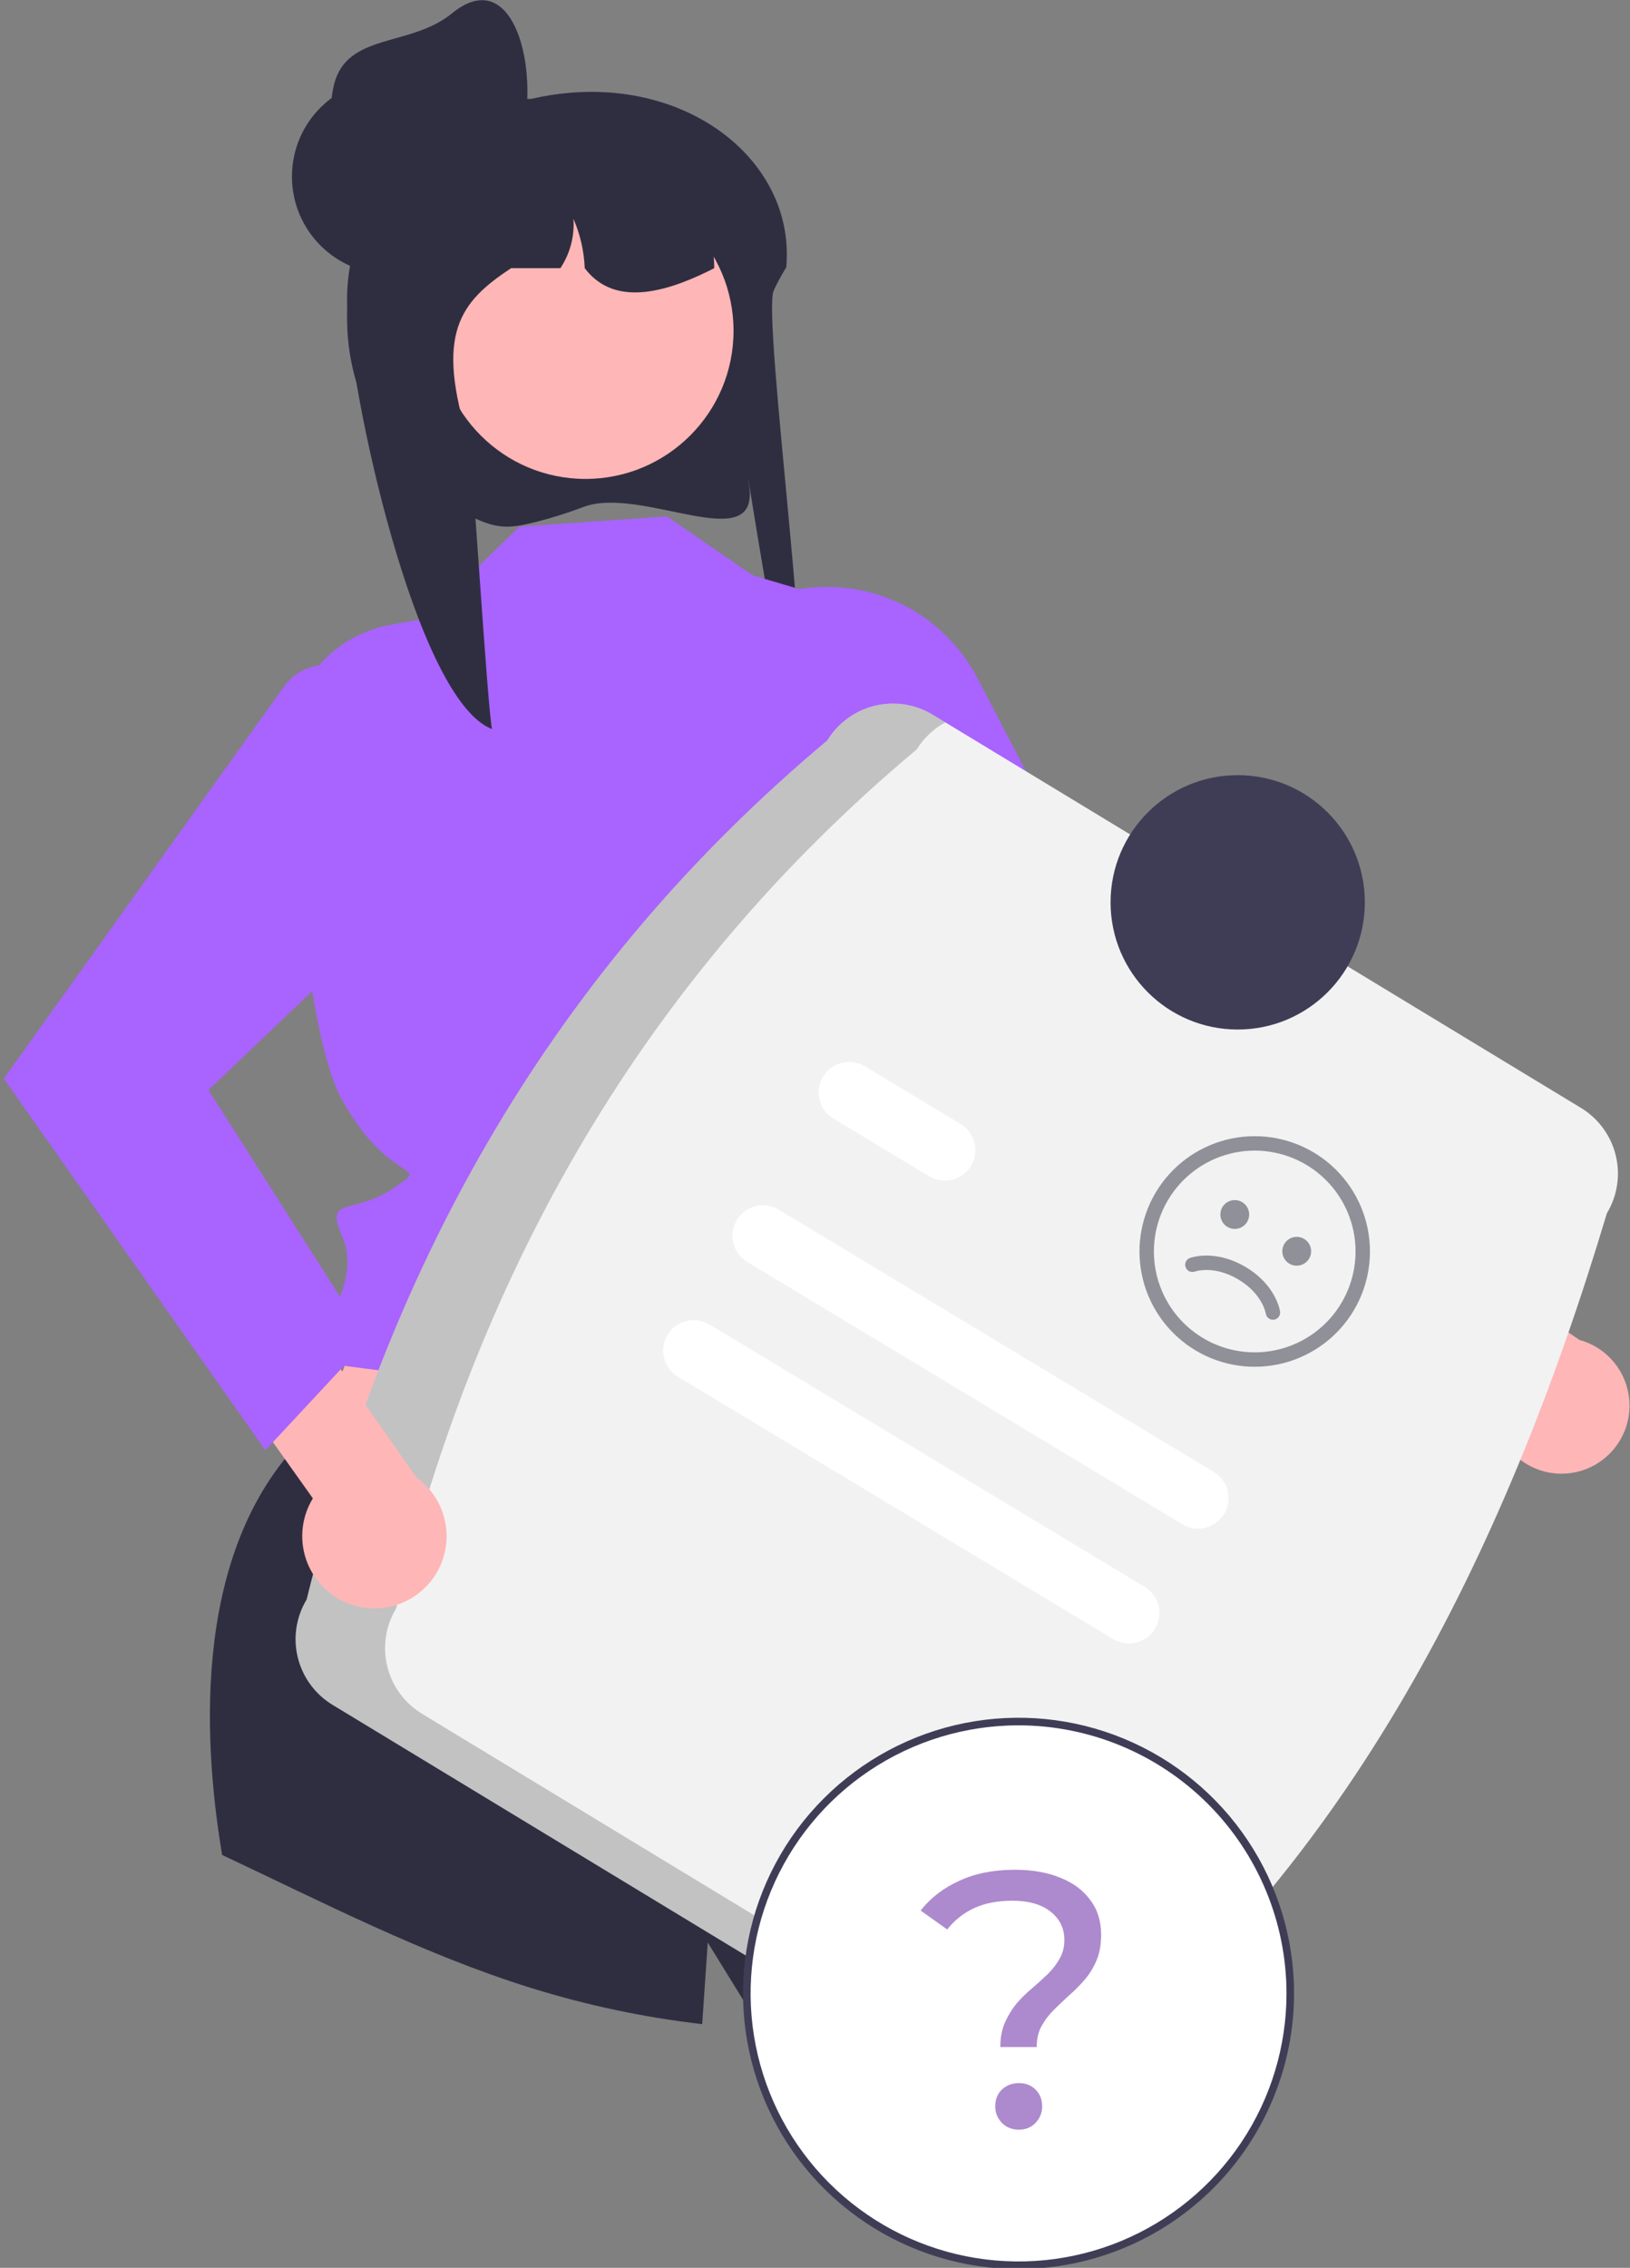 <svg width="430" height="598" viewBox="0 0 430 598" fill="none" xmlns="http://www.w3.org/2000/svg">
<rect x="0" y="0" width="430" height="598" fill="#808080" stroke="none"/>
<g clip-path="url(#clip0_729_38)">
<path d="M154.017 133.647C149.911 135.211 145.718 136.537 141.46 137.619C135.834 138.99 132.658 139.625 127.228 137.518C127.038 137.444 126.856 137.371 126.684 137.299C116.392 132.923 107.595 125.65 101.362 116.364C95.129 107.079 91.731 96.182 91.579 85C91.552 84.616 91.552 84.213 91.552 83.819C91.547 81.924 91.637 80.03 91.823 78.144C92.061 75.575 92.472 73.025 93.053 70.511L92.999 70.501C88.603 66.006 86.912 59.849 87.472 53.662C87.857 49.467 89.188 45.415 91.366 41.809C93.544 38.204 96.511 35.14 100.045 32.848C105.584 29.366 111.829 27.162 118.326 26.396C120.071 26.195 121.825 26.093 123.581 26.091H140.08C143.487 25.293 146.949 24.747 150.437 24.458H150.464C183.669 21.704 209.855 43.717 207.413 70.501C207.395 70.531 207.368 70.56 207.35 70.59C206.644 71.74 206.02 72.832 205.468 73.875C204.935 74.849 204.482 75.783 204.093 76.668C201.063 83.514 215.463 189.73 210.298 191.343C207.359 192.258 195.509 113.22 197.635 128.249C200.312 147.105 169.315 127.992 154.017 133.647Z" fill="#2F2E41"/>
<path d="M204.039 325.654L250.068 423.714L73.005 405.781L109.966 311.645L204.039 325.654Z" fill="#FFB6B6"/>
<path d="M296.439 522.26C265.648 532.509 233.201 536.855 200.799 535.07L186.709 512.22C186.709 512.22 186.119 520.73 185.239 533.74C169.814 531.953 154.591 528.725 139.769 524.1C111.659 515.31 85.309 501.69 58.599 489.13C53.189 456.88 51.159 407.15 81.069 378.2L242.059 407.7C242.059 407.7 267.889 427.02 260.979 433.94C254.069 440.85 252.999 439.78 257.539 444.32C262.079 448.86 271.889 454.93 271.989 458.9C272.029 460.45 283.039 488.56 296.439 522.26Z" fill="#2F2E41"/>
<path d="M175.926 136.167L137.032 138.88L111.893 163.172L103.088 164.744C95.174 166.155 88.053 170.421 83.076 176.733C78.098 183.045 75.609 190.964 76.082 198.989C77.893 229.672 81.948 275.517 90.423 290.391C103.564 313.454 114.419 306.218 103.564 313.454C92.71 320.69 85.423 315.004 90.423 326.44C95.423 337.876 83.665 352.545 83.665 352.545L78.984 357.226L83.948 359.261L242.145 379.845C242.145 379.845 228.466 318.343 237.021 303.235C245.575 288.127 266.317 242.459 247.805 224.589L229.705 160.895L198.571 151.713L175.926 136.167Z" fill="#A963FF"/>
<path d="M411.374 388.589C408.771 388.506 406.217 387.859 403.889 386.692C401.561 385.526 399.513 383.867 397.889 381.832C396.265 379.796 395.102 377.432 394.481 374.903C393.861 372.374 393.797 369.74 394.294 367.183L320.087 316.928L328.942 292.985L416.641 353.318C420.882 354.475 424.551 357.148 426.953 360.829C429.355 364.511 430.323 368.946 429.674 373.293C429.024 377.641 426.803 381.599 423.43 384.418C420.057 387.237 415.768 388.721 411.374 388.589V388.589Z" fill="#FFB6B6"/>
<path d="M201.777 157.887L190.994 162.157L248.516 274.5L367.595 355.669L384.76 326.657L294.116 248.363L257.826 178.765C252.719 168.97 244.163 161.415 233.812 157.559C223.461 153.704 212.048 153.82 201.777 157.887Z" fill="#A963FF"/>
<path d="M154.455 126.286C176.025 126.286 193.511 108.8 193.511 87.231C193.511 65.661 176.025 48.175 154.455 48.175C132.885 48.175 115.399 65.661 115.399 87.231C115.399 108.8 132.885 126.286 154.455 126.286Z" fill="#FFB6B6"/>
<path d="M188.418 70.715C187.767 71.058 187.124 71.375 186.473 71.692C185.795 72.017 185.116 72.343 184.429 72.65C171.358 78.575 160.712 79.236 154.254 70.715C154.077 66.232 153.068 61.821 151.278 57.708C151.594 62.305 150.383 66.877 147.832 70.715H134.825C121.428 79.606 114.554 87.774 123.853 116.963C124.459 118.881 128.61 187.01 129.795 192.247C109.516 184.468 92.022 101.876 91.579 80.113C91.552 79.76 91.552 79.389 91.552 79.027C91.547 77.284 91.637 75.542 91.823 73.808C92.062 71.442 92.473 69.096 93.053 66.789L92.999 66.78C90.936 64.808 89.362 62.38 88.402 59.692C87.443 57.003 87.124 54.128 87.472 51.295C90.874 46.84 95.085 43.066 99.883 40.169C104.246 38.056 108.793 36.349 113.469 35.067C113.586 35.04 113.686 35.013 113.803 34.986C115.232 34.597 116.698 34.244 118.163 33.937C121.183 33.303 124.236 32.841 127.308 32.553C127.534 32.544 127.751 32.526 127.95 32.526C129.179 32.526 130.385 32.858 131.442 33.484C131.451 33.484 131.451 33.493 131.469 33.493C132.484 34.1 133.326 34.958 133.914 35.985C134.502 37.011 134.815 38.172 134.825 39.355H149.315C149.849 39.355 150.382 39.373 150.916 39.4C171.096 40.205 187.314 48.834 188.355 68.671C188.4 69.358 188.418 70.027 188.418 70.715Z" fill="#2F2E41"/>
<path d="M102.747 72.285C116.958 72.285 128.477 60.765 128.477 46.555C128.477 32.344 116.958 20.825 102.747 20.825C88.537 20.825 77.017 32.344 77.017 46.555C77.017 60.765 88.537 72.285 102.747 72.285Z" fill="#2F2E41"/>
<path d="M138.072 34.654C135.149 48.56 120.727 56.878 106.93 53.475C100.304 51.842 94.599 47.642 91.069 41.802C87.54 35.962 86.475 28.959 88.108 22.333C91.511 8.536 108.255 12.514 119.25 3.512C134.805 -9.223 142.014 15.9 138.072 34.654Z" fill="#2F2E41"/>
<path d="M80.903 421.756C102.833 332.329 146.283 255.465 218.244 195.242C221.029 190.661 225.518 187.371 230.725 186.095C235.932 184.819 241.433 185.66 246.021 188.435L417.09 292.157C421.671 294.942 424.961 299.431 426.237 304.638C427.513 309.846 426.672 315.347 423.897 319.934C396.431 411.697 355.293 491.322 286.556 546.449C283.772 551.03 279.283 554.32 274.076 555.596C268.868 556.872 263.367 556.031 258.779 553.256L87.711 449.534C83.129 446.749 79.84 442.26 78.564 437.053C77.287 431.845 78.129 426.344 80.903 421.756V421.756Z" fill="#F2F2F2"/>
<path opacity="0.2" d="M111.309 451.895C106.728 449.11 103.438 444.621 102.162 439.414C100.885 434.206 101.727 428.705 104.501 424.117C126.431 334.69 169.882 257.825 241.842 197.603C243.686 194.604 246.289 192.145 249.388 190.476L246.021 188.434C241.434 185.66 235.933 184.818 230.725 186.095C225.518 187.371 221.029 190.66 218.244 195.242C146.284 255.464 102.833 332.328 80.903 421.756C78.129 426.344 77.287 431.845 78.564 437.052C79.84 442.26 83.13 446.748 87.711 449.533L258.779 553.256C261.824 555.088 265.299 556.083 268.852 556.139C272.405 556.195 275.91 555.311 279.011 553.576L111.309 451.895Z" fill="black"/>
<path d="M311.928 401.931L197.1 332.743C195.275 331.64 193.963 329.859 193.451 327.79C192.939 325.72 193.27 323.533 194.37 321.707C195.47 319.881 197.25 318.567 199.318 318.052C201.387 317.538 203.575 317.865 205.402 318.963L320.231 388.152C322.051 389.256 323.359 391.037 323.868 393.104C324.377 395.171 324.046 397.356 322.947 399.18C321.849 401.003 320.072 402.316 318.006 402.832C315.941 403.348 313.755 403.024 311.928 401.931L311.928 401.931Z" fill="white"/>
<path d="M245.128 310.18L219.866 294.959C218.035 293.863 216.714 292.086 216.194 290.017C215.674 287.948 215.997 285.757 217.093 283.926C218.188 282.095 219.965 280.775 222.034 280.255C224.103 279.735 226.294 280.058 228.125 281.153L228.169 281.179L253.431 296.401C255.251 297.505 256.56 299.286 257.069 301.353C257.578 303.421 257.248 305.606 256.149 307.429C255.05 309.253 253.273 310.567 251.207 311.082C249.141 311.598 246.955 311.274 245.128 310.18V310.18Z" fill="white"/>
<path d="M293.678 432.22L178.849 363.032C177.023 361.932 175.708 360.152 175.193 358.083C174.678 356.014 175.006 353.825 176.104 351.998C177.202 350.17 178.981 348.854 181.049 348.337C183.118 347.82 185.307 348.146 187.135 349.242L187.152 349.252L301.981 418.441C303.801 419.545 305.108 421.326 305.617 423.393C306.127 425.46 305.796 427.645 304.697 429.468C303.598 431.292 301.821 432.605 299.756 433.121C297.691 433.637 295.505 433.313 293.678 432.22L293.678 432.22Z" fill="white"/>
<path d="M326.511 271.474C345.034 271.474 360.05 256.458 360.05 237.935C360.05 219.412 345.034 204.396 326.511 204.396C307.988 204.396 292.972 219.412 292.972 237.935C292.972 256.458 307.988 271.474 326.511 271.474Z" fill="#3F3D56"/>
<path d="M268.698 597.318C308.289 597.318 340.383 565.224 340.383 525.633C340.383 486.043 308.289 453.948 268.698 453.948C229.108 453.948 197.013 486.043 197.013 525.633C197.013 565.224 229.108 597.318 268.698 597.318Z" fill="white"/>
<path d="M268.698 598.319C254.323 598.319 240.27 594.056 228.317 586.069C216.364 578.082 207.047 566.73 201.546 553.449C196.045 540.168 194.605 525.553 197.41 511.454C200.214 497.354 207.137 484.403 217.302 474.238C227.467 464.072 240.418 457.15 254.518 454.345C268.617 451.541 283.232 452.98 296.513 458.481C309.795 463.982 321.147 473.299 329.133 485.252C337.12 497.204 341.383 511.257 341.383 525.633C341.362 544.904 333.697 563.379 320.07 577.005C306.444 590.632 287.969 598.297 268.698 598.319V598.319ZM268.698 454.948C254.718 454.948 241.052 459.094 229.428 466.861C217.804 474.628 208.744 485.668 203.394 498.584C198.044 511.5 196.644 525.712 199.371 539.424C202.099 553.135 208.831 565.73 218.717 575.616C228.602 585.501 241.197 592.233 254.909 594.96C268.62 597.688 282.833 596.288 295.749 590.938C308.665 585.588 319.704 576.528 327.471 564.904C335.238 553.28 339.383 539.613 339.383 525.633C339.362 506.893 331.908 488.926 318.657 475.675C305.405 462.423 287.439 454.97 268.698 454.948V454.948Z" fill="#3F3D56"/>
<path d="M91.57 422.704C89.014 421.656 86.716 420.066 84.835 418.043C82.954 416.021 81.534 413.613 80.675 410.988C79.816 408.363 79.537 405.582 79.858 402.838C80.179 400.095 81.093 397.454 82.535 395.098L27.429 317.637L45.108 297.127L109.884 389.607C113.67 392.33 116.324 396.346 117.346 400.895C118.368 405.444 117.685 410.21 115.428 414.29C113.17 418.37 109.495 421.479 105.098 423.03C100.7 424.581 95.887 424.465 91.57 422.704H91.57Z" fill="#FFB6B6"/>
<path d="M92.836 177.232C90.048 175.592 86.767 174.999 83.582 175.56C80.396 176.12 77.515 177.798 75.455 180.292L1 284.421L70 382.421L97 353.421L55 287.421L110.818 234.275C115.405 224.227 116.106 212.835 112.785 202.3C109.464 191.764 102.357 182.834 92.836 177.232V177.232Z" fill="#A963FF"/>
<g clip-path="url(#clip1_729_38)">
<path d="M323.799 323.518C324.666 324.033 325.702 324.182 326.678 323.932C327.655 323.683 328.492 323.056 329.006 322.189C329.521 321.323 329.67 320.287 329.42 319.311C329.171 318.334 328.544 317.497 327.677 316.982C326.811 316.468 325.775 316.319 324.799 316.568C323.822 316.818 322.985 317.445 322.47 318.311C321.956 319.178 321.807 320.214 322.056 321.19C322.306 322.167 322.933 323.004 323.799 323.518ZM345.347 331.884C344.833 332.751 343.995 333.378 343.018 333.627C342.042 333.877 341.006 333.728 340.14 333.214C339.273 332.699 338.646 331.862 338.397 330.885C338.147 329.909 338.296 328.873 338.811 328.006C339.325 327.14 340.162 326.513 341.139 326.263C342.115 326.014 343.151 326.163 344.018 326.677C344.884 327.192 345.511 328.029 345.761 329.006C346.01 329.982 345.861 331.018 345.347 331.884ZM336.068 347.985C335.571 348.055 335.068 347.925 334.667 347.625C334.265 347.325 333.999 346.879 333.925 346.383L333.921 346.367C333.873 346.127 333.812 345.889 333.739 345.654C333.502 344.893 333.187 344.159 332.8 343.462C331.817 341.686 329.997 339.346 326.644 337.357C323.291 335.368 320.364 334.886 318.324 334.877C317.526 334.871 316.729 334.946 315.946 335.101C315.704 335.149 315.465 335.209 315.229 335.281L315.214 335.285C314.98 335.372 314.731 335.412 314.481 335.402C314.232 335.392 313.987 335.334 313.76 335.229C313.534 335.125 313.33 334.977 313.16 334.794C312.991 334.61 312.859 334.396 312.772 334.162C312.686 333.927 312.646 333.679 312.656 333.429C312.665 333.18 312.724 332.935 312.828 332.708C312.933 332.481 313.081 332.277 313.264 332.108C313.447 331.938 313.662 331.807 313.896 331.72L314.562 333.502L313.894 331.723L313.896 331.72L313.905 331.721L313.915 331.718L313.943 331.708L314.024 331.676L314.288 331.595C314.503 331.532 314.806 331.452 315.187 331.377C315.951 331.22 317.025 331.071 318.341 331.079C320.987 331.089 324.589 331.719 328.583 334.089C332.573 336.456 334.852 339.311 336.126 341.631C336.765 342.788 337.148 343.797 337.376 344.537C337.492 344.922 337.588 345.312 337.663 345.706L337.679 345.791L337.684 345.82L337.684 345.834C337.684 345.834 337.684 345.843 335.804 346.106L337.684 345.843C337.753 346.341 337.622 346.846 337.319 347.248C337.016 347.65 336.566 347.915 336.068 347.985ZM346.512 303.856C339.578 299.741 331.294 298.55 323.482 300.544C315.67 302.538 308.97 307.554 304.856 314.488C300.741 321.422 299.55 329.706 301.544 337.518C303.538 345.33 308.554 352.03 315.488 356.144C322.422 360.259 330.706 361.45 338.518 359.456C346.33 357.462 353.03 352.446 357.145 345.512C361.259 338.578 362.45 330.294 360.456 322.482C358.462 314.67 353.446 307.97 346.512 303.856ZM308.124 316.427C309.906 313.423 312.263 310.799 315.059 308.706C317.856 306.612 321.037 305.09 324.422 304.226C327.806 303.362 331.328 303.174 334.786 303.671C338.243 304.168 341.569 305.341 344.573 307.124C347.577 308.906 350.201 311.263 352.294 314.059C354.388 316.856 355.91 320.037 356.774 323.422C357.638 326.806 357.826 330.328 357.329 333.785C356.832 337.243 355.659 340.569 353.876 343.573C350.277 349.64 344.414 354.029 337.578 355.774C330.743 357.518 323.494 356.476 317.427 352.876C311.36 349.277 306.971 343.414 305.226 336.578C303.482 329.743 304.524 322.494 308.124 316.427Z" fill="#2F2E41" fill-opacity="0.5"/>
</g>
<path d="M263.888 539.784C263.888 537.288 264.304 535.112 265.136 533.256C265.968 531.4 266.992 529.736 268.208 528.264C269.488 526.792 270.864 525.448 272.336 524.232C273.808 522.952 275.184 521.704 276.464 520.488C277.744 519.208 278.768 517.864 279.536 516.456C280.368 515.048 280.784 513.416 280.784 511.56C280.784 508.488 279.568 505.992 277.136 504.072C274.704 502.152 271.344 501.192 267.056 501.192C263.216 501.192 259.888 501.832 257.072 503.112C254.256 504.392 251.856 506.28 249.872 508.776L242.864 503.784C245.552 500.392 248.976 497.768 253.136 495.912C257.296 493.992 262.16 493.032 267.728 493.032C272.336 493.032 276.336 493.736 279.728 495.144C283.12 496.488 285.744 498.44 287.6 501C289.52 503.496 290.48 506.536 290.48 510.12C290.48 512.808 290.064 515.112 289.232 517.032C288.4 518.952 287.344 520.648 286.064 522.12C284.784 523.592 283.408 524.968 281.936 526.248C280.528 527.528 279.184 528.808 277.904 530.088C276.624 531.368 275.568 532.776 274.736 534.312C273.904 535.848 273.488 537.672 273.488 539.784H263.888ZM268.784 561.576C266.992 561.576 265.488 560.968 264.272 559.752C263.12 558.536 262.544 557.096 262.544 555.432C262.544 553.64 263.12 552.168 264.272 551.016C265.488 549.864 266.992 549.288 268.784 549.288C270.576 549.288 272.048 549.864 273.2 551.016C274.352 552.168 274.928 553.64 274.928 555.432C274.928 557.096 274.352 558.536 273.2 559.752C272.048 560.968 270.576 561.576 268.784 561.576Z" fill="#AD8ACE"/>
</g>
<defs>
<clipPath id="clip0_729_38">
<rect width="430" height="598" fill="white"/>
</clipPath>
<clipPath id="clip1_729_38">
<rect width="76" height="76" fill="white" transform="translate(317.709 277.929) rotate(30.682)"/>
</clipPath>
</defs>
</svg>
